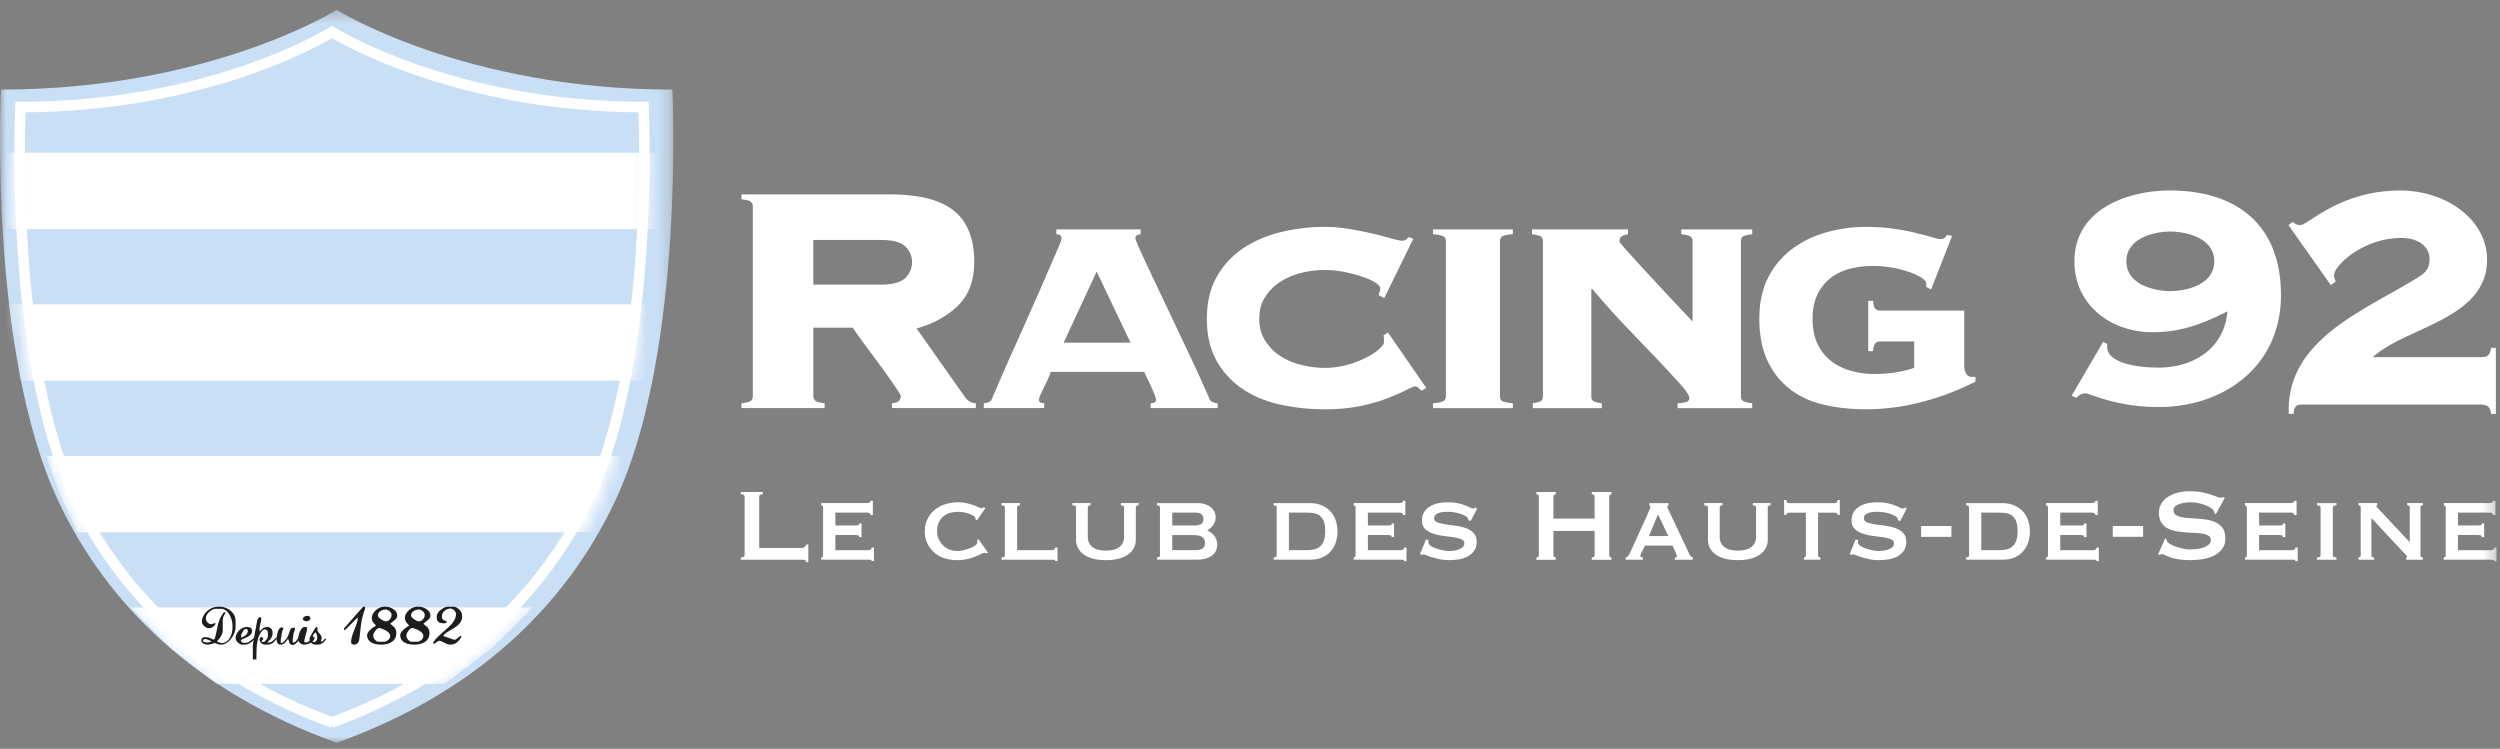 <svg width="207" height="62" xmlns="http://www.w3.org/2000/svg" xmlns:xlink="http://www.w3.org/1999/xlink"><rect width="100%" height="100%" fill="#808080" stroke="none"/><defs><path id="a" d="M0 .32h55.756V61H0z"/><path d="M.192 6.478S-.825 26.595 4.607 38.146c3.79 8.062 10.801 14.897 21.774 18.792 10.969-3.895 17.98-10.73 21.77-18.792 5.43-11.551 4.417-31.668 4.417-31.668C36.29 6.478 26.381.326 26.381.326S16.471 6.478.191 6.478z" id="c"/><path id="e" d="M0 61h206.714V.32H0z"/></defs><g fill="none" fill-rule="evenodd"><g transform="translate(0 .5)"><mask id="b" fill="#fff"><use xlink:href="#a"/></mask><path d="M27.879 61c11.644-4.173 19.087-11.502 23.11-20.14 5.763-12.383 4.687-33.942 4.687-33.942C38.396 6.918 27.879.32 27.879.32S17.359 6.918.079 6.918c0 0-1.075 21.559 4.69 33.941C8.791 49.5 16.234 56.827 27.88 61" fill="#C9DFF5" mask="url(#b)"/></g><g transform="translate(1 4.5)"><mask id="d" fill="#fff"><use xlink:href="#c"/></mask><path fill="#FFF" mask="url(#d)" d="M-.83 14.471h54.418V8.149H-.83zm0 12.55h54.418V20.7H-.83zm4.718 9.213L5.4 39.572h48.19V33.25H2.832zm9.189 12.871l3.853 3.018h18.887l3.915-2.953 3.389-3.371H9.827z"/></g><g transform="translate(0 .5)"><path d="M27.49 59.522l-.063-.021C17.369 55.838 9.912 49.243 5.865 40.42.555 28.84 1.485 8.549 1.495 8.346l.01-.18h.174c15.801 0 25.614-6.124 25.713-6.187l.097-.063.099.063c.1.063 9.913 6.186 25.709 6.186h.177l.01.181c.01.203.94 20.495-4.37 32.074-4.047 8.823-11.502 15.418-21.56 19.081l-.065.021zM1.858 8.541c-.08 2.025-.666 20.803 4.344 31.72 3.997 8.713 11.356 15.232 21.286 18.863 9.932-3.63 17.295-10.15 21.29-18.862 5.006-10.918 4.42-29.696 4.343-31.721-14.962-.043-24.563-5.542-25.633-6.187C26.42 3 16.82 8.498 1.86 8.541z" fill="#FFF"/><path d="M27.49 59.51l-.063-.021C17.373 55.827 9.92 49.235 5.875 40.416.568 28.844 1.497 8.56 1.506 8.356l.01-.18h.175c15.794 0 25.602-6.12 25.701-6.183l.097-.064.099.064c.1.063 9.908 6.183 25.698 6.183h.176l.01.18c.01.203.939 20.488-4.368 32.06-4.045 8.82-11.496 15.41-21.55 19.073l-.065.02zM1.87 8.552c-.08 2.024-.665 20.794 4.342 31.706 3.996 8.708 11.352 15.225 21.277 18.854 9.928-3.629 17.288-10.146 21.28-18.854 5.004-10.912 4.418-29.682 4.342-31.706-14.956-.043-24.552-5.54-25.622-6.183-1.069.644-10.664 6.14-25.618 6.183h0zM27.49 59.51l-.063-.021C17.373 55.827 9.92 49.235 5.875 40.416.568 28.844 1.497 8.56 1.506 8.356l.01-.18h.175c15.794 0 25.602-6.12 25.701-6.183l.097-.064.099.064c.1.063 9.908 6.183 25.698 6.183h.176l.01.18c.01.203.939 20.488-4.368 32.06-4.045 8.82-11.496 15.41-21.55 19.073l-.065.02zM1.87 8.552c-.08 2.024-.665 20.794 4.342 31.706 3.996 8.708 11.352 15.225 21.277 18.854 9.928-3.629 17.288-10.146 21.28-18.854 5.004-10.912 4.418-29.682 4.342-31.706-14.956-.043-24.552-5.54-25.622-6.183-1.069.644-10.664 6.14-25.618 6.183z" stroke="#FFF" stroke-width=".5"/><path d="M19.505 51.341c0 .376-.123.725-.375 1.048-.251.322-.523.484-.816.484a.845.845 0 01-.346-.063.533.533 0 00-.211-.066c-.102.033-.197.062-.288.09a.878.878 0 01-.27.04.686.686 0 01-.354-.088c-.117-.063-.177-.156-.177-.27 0-.076.034-.14.097-.193.054-.044.097-.065.132-.065h.277c.028 0 .122.035.278.105.052.02.129.052.23.101.07 0 .13-.13.185-.391.056-.259.112-.524.167-.795.084-.351.185-.61.305-.78.027-.036.063-.095.111-.179.051-.082.095-.126.142-.126.026 0 .061.01.102.023-.056.1-.117.197-.173.292a.777.777 0 00-.077.325v.915a1.142 1.142 0 01-.15.427 1.642 1.642 0 01-.334.419c.06.045.13.084.21.11a.71.71 0 00.196.04c.23 0 .428-.109.593-.322.196-.255.294-.608.294-1.057 0-.337-.08-.648-.239-.938-.19-.344-.432-.517-.724-.517h-.43c-.15 0-.32.077-.505.232-.207.175-.308.363-.308.561 0 .144.054.264.166.36a.45.45 0 00.291.124.425.425 0 00.12-.042c.065-.024.136-.043.21-.057v.1a.725.725 0 01-.256.252.5.5 0 01-.251.077.603.603 0 01-.414-.172.542.542 0 01-.195-.415c0-.143.049-.303.15-.475.118-.204.27-.368.465-.496.235-.15.503-.227.804-.227.365 0 .684.11.952.333.279.231.416.513.416.843v.433zm-2 1.253c-.118-.053-.221-.095-.304-.13a.554.554 0 00-.204-.049.24.24 0 00-.147.042c-.038.028-.056.056-.056.083 0 .043.036.082.105.11.071.03.154.045.249.045.06 0 .114-.005.157-.012a.427.427 0 00.2-.09zm3.557-.161c-.096.098-.176.17-.238.22-.186.145-.352.22-.5.22h-.273c-.108 0-.22-.052-.337-.157a.587.587 0 01-.208-.449.67.67 0 01.1-.297c.083-.152.186-.274.312-.37a.89.89 0 01.542-.184c.153 0 .263.033.329.098.051.049.08.13.08.232 0 .158-.08.294-.243.407-.08.063-.23.137-.444.228-.16.066-.239.118-.239.162 0 .044.029.085.085.127a.36.36 0 00.213.063.7.7 0 00.397-.103l.424-.333v.136zm-.546-.687c0-.06-.01-.106-.033-.13-.02-.023-.055-.035-.103-.035-.102 0-.18.052-.238.155-.058.103-.115.208-.172.313v.248a1.3 1.3 0 00.271-.13c.183-.118.275-.259.275-.42z" fill="#1D1D1B"/><path d="M22.907 52.368c-.078.135-.18.25-.302.344a.69.69 0 01-.421.161h-.25a.44.44 0 01-.317-.148c-.085-.09-.128-.18-.128-.271 0-.04.01-.08.035-.119a.15.15 0 01.134-.08c.034 0 .066.015.096.042a.137.137 0 01.043.1c0 .02-.01.043-.038.067a.354.354 0 00-.1.184h.219a2.41 2.41 0 00.212-.224.46.46 0 00.094-.28v-.25a.29.29 0 00-.071-.195.23.23 0 00-.18-.082c-.088 0-.184.06-.284.184a1.62 1.62 0 00-.282.593 4.088 4.088 0 00-.126 1.09c0 .075-.004.144-.006.212l-.005.19c0 .084.002.158.01.217h-.306v-1.23l.037-.222c.035-.183.07-.372.103-.56.044-.256.09-.495.136-.727l.066-.398c.046-.195.116-.313.213-.357h.14v.136c0 .077-.014.177-.044.3a4.588 4.588 0 00-.096.462v.28c.115-.112.203-.194.26-.241a.546.546 0 01.353-.127c.17 0 .295.055.375.165.062.084.092.2.092.339 0 .175-.058.34-.178.497-.138.146-.225.24-.261.282h.163c.117-.014.237-.08.361-.199.082-.083.168-.164.253-.248v.113zm1.843.049c0 .077-.062.18-.187.302-.122.125-.23.182-.325.182-.153 0-.245-.066-.28-.199-.05-.185-.09-.292-.116-.314a1.49 1.49 0 01-.255.342.517.517 0 01-.372.143.257.257 0 01-.248-.157.758.758 0 01-.061-.328l.027-.241c.028-.186.07-.338.12-.455.073-.164.167-.246.278-.246a.08.08 0 01.056.022.838.838 0 01.084.091c-.057.06-.103.192-.135.402a7.327 7.327 0 01-.089.482v.287h.14c.206-.163.36-.36.466-.583l.169-.478c.053-.127.135-.193.244-.193h.052l.045.003c.017 0 .032-.003.048-.003v.23c-.055.06-.09.163-.11.308a2.732 2.732 0 01-.063.374v.314c.09 0 .164-.024.224-.072.07-.057.145-.164.229-.326.04.03.058.066.058.113" fill="#1D1D1B"/><path d="M26.044 52.339c0 .09-.082.199-.244.321a.983.983 0 01-.606.213.499.499 0 01-.385-.164c-.078-.08-.118-.157-.118-.227v-.224c.047-.188.086-.33.123-.422.12-.28.258-.422.414-.422.082 0 .137.01.164.03.027.018.04.05.04.091a.567.567 0 00-.008.077c0 .042-.037.196-.114.465-.077.269-.116.442-.116.515 0 .075.052.11.154.11.061 0 .142-.038.242-.117.14-.11.278-.218.416-.33a.11.11 0 01.028.02c.004.008.01.028.01.064m-.348-1.625c0 .07-.047.126-.14.173a.374.374 0 01-.17.054.38.38 0 01-.213-.063c-.064-.042-.096-.087-.096-.136 0-.05.032-.101.096-.157a.4.4 0 01.251-.091c.114 0 .191.028.231.08.027.032.041.08.041.14" fill="#1D1D1B"/><path d="M26.987 52.462a1.04 1.04 0 01-.254.261c-.135.1-.26.15-.373.15h-.273a.428.428 0 01-.275-.108.496.496 0 01-.178-.404c0-.045.085-.213.253-.504.168-.292.27-.44.297-.44.053 0 .086.013.095.034.005.007.007.028.007.063v.171c0 .07.059.164.175.286.117.125.177.247.177.368a3.803 3.803 0 01-.03.11c-.017.085-.036.143-.045.18.118-.016.192-.053.232-.114a.335.335 0 01.192-.154v.101zm-.725-.074v-.217a.469.469 0 00-.057-.17c-.025-.047-.046-.096-.072-.146a.333.333 0 00-.143.134c-.036.06-.072.122-.104.182.03.017.055.042.072.068.02.026.027.058.027.103 0 .05-.018.103-.05.147-.033.047-.05.077-.05.09 0 .02.013.04.04.063.025.027.045.036.06.036.037 0 .086-.025.151-.076.085-.064.126-.136.126-.214zm3.961-2.46a5.95 5.95 0 00-.358 1.51 41.765 41.765 0 01-.123 1.047c-.064.26-.211.388-.44.388-.153 0-.23-.077-.23-.232 0-.17.044-.386.14-.651.086-.232.175-.466.268-.708.092-.243.141-.429.141-.558 0-.036-.005-.066-.01-.1l-1.043 1.045h-.074v-.153l1.576-1.782h.153v.194zm2.667.548a.44.44 0 01-.123.29c-.017.021-.173.15-.46.381.16.13.275.227.339.29.11.112.168.276.168.493 0 .29-.11.524-.333.691-.22.166-.526.252-.913.252-.41 0-.716-.082-.915-.244a.653.653 0 01-.255-.54c0-.116.064-.236.187-.367a2.07 2.07 0 01.349-.293c.066-.044.135-.084.203-.128a17.443 17.443 0 01-.262-.297.75.75 0 01-.086-.372c0-.182.093-.369.284-.56a1.09 1.09 0 01.806-.34c.247 0 .47.065.673.196.227.145.338.328.338.548m-.582 1.691c0-.134-.077-.258-.232-.373a1.766 1.766 0 00-.43-.224 1.283 1.283 0 00-.234-.074c-.114 0-.228.084-.348.248-.106.152-.158.28-.158.381a.51.51 0 00.153.355c.095.107.187.157.274.157h.505c.066 0 .154-.036.258-.11.142-.101.212-.224.212-.36m.116-1.729c0-.147-.071-.267-.212-.362-.106-.073-.19-.106-.255-.106a.785.785 0 00-.47.14c-.13.094-.194.206-.194.328 0 .119.095.24.282.356.162.101.275.154.34.154.164 0 .296-.07.396-.21a.522.522 0 00.113-.3m3.212.038a.435.435 0 01-.126.29c-.021.021-.174.15-.458.381.16.13.272.227.336.29.112.112.17.276.17.493 0 .29-.113.524-.333.691-.222.166-.525.252-.913.252-.41 0-.716-.082-.919-.244a.66.66 0 01-.253-.54c0-.116.064-.236.188-.367.098-.103.211-.201.35-.293.066-.044.134-.084.201-.128-.085-.096-.174-.196-.26-.297a.717.717 0 01-.089-.372c0-.182.094-.369.285-.56a1.09 1.09 0 01.807-.34c.247 0 .471.065.674.196.226.145.34.328.34.548m-.584 1.691c0-.134-.08-.258-.232-.373a1.822 1.822 0 00-.43-.224 1.178 1.178 0 00-.237-.074c-.11 0-.225.084-.345.248-.106.152-.16.28-.16.381 0 .125.051.245.153.355.097.107.187.157.276.157h.505c.066 0 .15-.036.258-.11.142-.101.212-.224.212-.36m.116-1.729c0-.147-.072-.267-.212-.362-.106-.073-.192-.106-.255-.106a.792.792 0 00-.472.14c-.128.094-.192.206-.192.328 0 .119.094.24.283.356.161.101.274.154.338.154a.47.47 0 00.397-.21.52.52 0 00.113-.3m3.094.119c0 .272-.123.513-.367.726-.106.095-.344.249-.715.465-.277.162-.435.3-.475.417l.935.317c.045 0 .149-.07.319-.206.092-.073.168-.124.225-.15v.158c-.173.247-.326.408-.454.479a.877.877 0 01-.442.11c-.148 0-.316-.05-.502-.157-.187-.105-.333-.157-.435-.157-.03 0-.11.047-.238.143-.08.056-.154.1-.229.13v-.158c.116-.189.344-.437.689-.74.418-.364.686-.61.798-.74.258-.291.383-.57.383-.835a.439.439 0 00-.184-.355.477.477 0 00-.282-.118.72.72 0 00-.419.15.61.61 0 00-.28.517c0 .154.062.257.189.308a.906.906 0 01.237.125c-.052.05-.095.084-.118.102a.114.114 0 01-.064.026 2.57 2.57 0 01-.057-.005.708.708 0 00-.11-.007c-.18 0-.306-.042-.386-.135-.08-.087-.122-.211-.122-.374 0-.24.129-.452.387-.637.212-.15.394-.22.548-.22h.429c.15 0 .302.059.45.187.195.162.29.37.29.634" fill="#1D1D1B"/><path d="M67.492 32.67c.1.1.361.174.784.218v.4h-6.88v-.4c.426-.044.687-.119.79-.218a.556.556 0 00.149-.391V16.61a.54.54 0 00-.15-.39c-.102-.1-.363-.17-.79-.216v-.41h12.222c2.47 0 4.267.458 5.378 1.365 1.112.911 1.67 2.315 1.67 4.22 0 1.545-.454 2.758-1.35 3.633-.903.875-2.047 1.504-3.422 1.885l3.938 5.582c.267.404.588.61.967.61v.4h-6.946v-.4c.492-.023.735-.226.735-.61 0-.048-.09-.198-.27-.471-.175-.27-.396-.596-.664-.975a65.607 65.607 0 00-.883-1.224c-.327-.44-.637-.864-.936-1.264a49.353 49.353 0 01-.784-1.077 9.92 9.92 0 01-.435-.638h-3.273v5.649c0 .154.048.289.15.391zm5.46-9.605c.978 0 1.65-.19 2.017-.555.365-.369.551-.805.551-1.292 0-.5-.186-.927-.55-1.3-.368-.368-1.04-.55-2.019-.55h-5.61v3.697h5.61zm22.325 9.823c.065 0 .157-.012.267-.038.114-.022.17-.112.17-.27 0-.09-.04-.224-.118-.416-.08-.192-.167-.398-.267-.629-.1-.218-.208-.442-.314-.666a8.658 8.658 0 01-.273-.578h-7.746c-.044.16-.113.353-.218.578-.1.224-.205.448-.317.666l-.299.629c-.087.192-.133.327-.133.417 0 .157.055.247.17.269.106.026.197.038.262.038v.401h-5.005v-.4a.991.991 0 00.397-.09.464.464 0 00.268-.247 219.305 219.305 0 012.04-4.659 634.691 634.691 0 001.852-4.168l1.349-3.104c.359-.814.536-1.276.536-1.39 0-.203-.149-.319-.432-.338v-.4h6.977v.4c-.287.02-.433.135-.433.337 0 .067.115.362.348.895.237.525.541 1.182.919 1.984.381.795.795 1.674 1.252 2.635.458.965.912 1.927 1.369 2.893.457.968.887 1.878 1.29 2.744.395.86.72 1.584.965 2.17a.45.45 0 00.268.248c.133.057.267.09.401.09v.4h-5.545v-.4zm-4.474-10.9l-2.734 5.886h5.54l-2.806-5.887zm23.817 2.186l-.466-.237c.02-.09.052-.18.082-.27a.87.87 0 00.048-.298c0-.138-.136-.291-.41-.477a5.246 5.246 0 00-1.073-.481c-.434-.148-.925-.28-1.47-.388a8.362 8.362 0 00-1.653-.168 7.87 7.87 0 00-1.904.235 5.758 5.758 0 00-1.734.724 4.19 4.19 0 00-1.27 1.25c-.337.507-.502 1.12-.502 1.841 0 .7.165 1.308.501 1.821.336.527.753.943 1.271 1.274a5.624 5.624 0 001.734.718c.65.157 1.282.243 1.904.243a6.77 6.77 0 001.888-.257 8.223 8.223 0 001.574-.605c.453-.231.805-.468 1.066-.705.251-.235.383-.404.383-.52v-.308c0-.128-.01-.228-.034-.302l.37-.23 3.17 4.588-.405.237c-.196-.246-.373-.368-.532-.368-.09 0-.327.099-.715.3-.392.2-.91.43-1.555.68-.642.255-1.409.472-2.287.655-.881.18-1.853.263-2.923.263-1.226 0-2.415-.122-3.588-.372-1.168-.244-2.21-.661-3.123-1.257a6.866 6.866 0 01-2.204-2.337c-.554-.962-.834-2.139-.834-3.537 0-1.366.28-2.533.834-3.495a6.978 6.978 0 012.204-2.353c.912-.606 1.955-1.045 3.123-1.327a15.187 15.187 0 013.588-.424c.734 0 1.448.064 2.139.19.69.117 1.323.246 1.904.38.578.139 1.076.267 1.503.392.42.122.72.183.899.183a.503.503 0 00.3-.1.815.815 0 00.203-.205l.4.138-2.406 4.909zm10.643-5.281c-.337.022-.597.07-.789.135-.183.067-.28.224-.28.471v12.78c0 .247.097.407.28.468.192.071.452.116.789.141v.405h-6.611v-.405c.33-.025.59-.07.78-.14.19-.062.287-.222.287-.469V19.5c0-.247-.096-.404-.287-.471a3.174 3.174 0 00-.78-.135v-.4h6.61v.4zm19.155 13.855c.176.07.398.115.665.14v.404h-6.175v-.404c.178 0 .382-.025.618-.07.232-.045.35-.167.35-.365 0-.206-.245-.584-.74-1.132a83.962 83.962 0 00-1.88-2.036c-.77-.808-1.633-1.703-2.591-2.707-.959-1-1.904-2.058-2.839-3.174l-.065.064v8.811c0 .247.079.404.244.469.17.07.378.115.622.14v.404h-5.706v-.404c.221-.025.42-.07.582-.14.167-.065.252-.222.252-.469V19.5c0-.247-.091-.404-.27-.468a2.297 2.297 0 00-.636-.135v-.404h7.946v.404a1.66 1.66 0 00-.462.135c-.156.064-.238.221-.238.468 0 .045.19.276.554.693.369.41.84.936 1.416 1.558.583.628 1.225 1.328 1.936 2.09.716.76 1.43 1.52 2.142 2.284V19.5c0-.247-.086-.404-.267-.468a2.417 2.417 0 00-.666-.135v-.404h5.873v.404c-.267.02-.49.068-.665.135-.181.064-.27.221-.27.468v12.78c0 .247.089.404.27.469m18.219-2.926c0 .224.057.43.163.61a.52.52 0 00.467.269h.303v.401c-.535.266-1.143.544-1.83.824-.698.282-1.443.532-2.24.756-.804.222-1.629.404-2.475.526-.844.116-1.691.18-2.537.18-1.29 0-2.48-.138-3.572-.401-1.089-.27-2.022-.715-2.786-1.33a6.31 6.31 0 01-1.808-2.354c-.433-.952-.65-2.09-.65-3.418 0-1.321.245-2.46.736-3.412a6.709 6.709 0 011.968-2.35 8.522 8.522 0 012.823-1.381 11.918 11.918 0 013.289-.456c.846 0 1.62.052 2.32.154.7.096 1.321.218 1.853.353.535.135.974.25 1.328.352.337.103.566.151.678.151.171 0 .292-.035.35-.099.056-.071.127-.148.216-.238l.401.068-1.738 4.437-.395-.198v-.234c0-.206-.159-.395-.455-.574a5.783 5.783 0 00-1.12-.49 9.129 9.129 0 00-1.414-.334 9.096 9.096 0 00-1.353-.116c-.69 0-1.35.077-1.973.231-.624.163-1.166.42-1.618.776a3.868 3.868 0 00-1.085 1.366c-.268.545-.402 1.212-.402 1.994 0 .811.134 1.504.402 2.071.27.57.634 1.046 1.098 1.41.47.373 1.016.646 1.64.828a7.3 7.3 0 002.037.27c.554 0 1.102-.039 1.632-.122a9.384 9.384 0 001.606-.385v-2.187h-2.805c-.264 0-.433.103-.5.308-.07.199-.096.372-.096.5h-.404v-4.171h.404c0 .138.026.305.096.506.067.202.236.302.5.302h6.946v4.607zm11.505-2.017l.334.164v.298c.029 1.17 2.114 1.67 4.272 1.67 2.776 0 5.415-1.5 5.686-4.661-2.28 1.16-4.006 1.731-6.22 1.731-3.41 0-6.453-2.238-6.453-5.87 0-4.3 4.374-5.865 7.904-5.865 5.53 0 9.2 2.835 9.2 8.67 0 5.86-4.702 9.26-10.117 9.26a15.84 15.84 0 01-4.243-.568c-1.054-.298-1.685-.568-1.814-.568-.268 0-.494.097-.761.366l-.398-.16 2.61-4.467zm1.923-6.668c0 1.971 2.384 2.465 3.635 2.465 1.258 0 3.642-.494 3.642-2.465 0-1.966-2.384-2.466-3.642-2.466-1.25 0-3.635.5-3.635 2.466zm29.373 7.935c.525 0 .726-.141.824-.773h.395v5.473h-.395c-.064-.635-.334-.775-.993-.775h-14.691c-.428 0-.662.173-.662.775h-.402c-.261-6.2 6.39-8.602 10.696-11.305.663-.398.956-.757.956-1.533 0-.827-.688-1.731-2.35-1.731-3.078 0-5.555 2.235-5.555 3.098 0 .134.06.333.137.503l-.404.305-3.508-4.97.366-.27a.81.81 0 00.595.27c.69 0 3.273-2.866 8.302-2.866 3.773 0 7.179 2.397 7.179 5.732 0 4.931-6.749 5.566-9.461 8.067h8.971zM66.634 45.867a1.47 1.47 0 00-.258-.019h-5.04v-.193c.216 0 .32-.063.32-.192v-4.841c0-.128-.104-.19-.32-.19v-.195h1.823v.195c-.195 0-.296.062-.296.19v4.245h3.513a.41.41 0 00.258-.077.234.234 0 00.102-.199h.193v1.456h-.193c0-.106-.034-.167-.102-.18m5.446-3.719c0-.134-.111-.205-.33-.205h-2.582v1.067h1.63c.12 0 .208-.01.264-.025.059-.022.086-.067.086-.144h.188v1.128h-.209c.02-.076-.006-.125-.084-.144a1.7 1.7 0 00-.327-.026h-1.548v1.257h2.709a.383.383 0 00.211-.054c.06-.045.087-.093.087-.161h.187v1.123h-.187c0-.064-.028-.1-.087-.109a1.617 1.617 0 00-.211-.013h-3.882v-.186a.195.195 0 00.105-.039c.034-.025.051-.064.051-.121v-3.99c0-.057-.017-.095-.05-.121a.168.168 0 00-.106-.035v-.196h3.755c.219 0 .33-.06.33-.189h.192v1.183h-.193zm8.696.352c0-.018 0-.031-.003-.044a.252.252 0 01-.007-.05c0-.04-.034-.084-.106-.146a1.184 1.184 0 00-.3-.176 2.003 2.003 0 00-.461-.141 2.374 2.374 0 00-.582-.06c-.255 0-.486.034-.695.098a1.64 1.64 0 00-.544.305 1.333 1.333 0 00-.36.503 1.7 1.7 0 00-.127.68c0 .257.05.481.145.686.094.202.221.378.374.526.156.142.333.25.529.33.198.074.4.11.603.11.192 0 .383-.023.582-.075.199-.05.379-.108.541-.176.161-.067.295-.14.395-.22.102-.078.153-.148.153-.213v-.086c0-.039 0-.074-.01-.106l.118-.103.782 1.129-.104.052a.568.568 0 00-.183-.052c-.056 0-.146.032-.273.096a9.85 9.85 0 01-.483.215 4.06 4.06 0 01-.675.211 4.177 4.177 0 01-.864.087c-.325 0-.645-.048-.962-.14a2.318 2.318 0 01-1.45-1.2 2.249 2.249 0 01-.235-1.049c0-.397.08-.746.236-1.041.156-.302.358-.555.612-.757.255-.2.545-.356.874-.449a3.354 3.354 0 011.011-.154c.267 0 .51.026.732.077.223.051.422.102.59.17.168.06.31.122.42.17a.715.715 0 00.246.077.126.126 0 00.09-.038.66.66 0 00.079-.052l.127.077-.697 1.013-.118-.083zm3.681-1.346v.195c-.159 0-.24.049-.24.158v3.546h2.856a.365.365 0 00.211-.054.194.194 0 00.085-.164h.193v1.116h-.193c0-.058-.03-.087-.085-.096-.055-.004-.127-.01-.211-.01h-4.146v-.19c.18 0 .273-.054.273-.16v-3.988c0-.11-.092-.158-.273-.158v-.195h1.53zm5.842.192c-.153 0-.231.055-.231.164v2.447c0 .34.121.615.368.824.248.201.628.307 1.134.307.51 0 .884-.106 1.133-.307a1.03 1.03 0 00.37-.824V41.51c0-.109-.087-.164-.264-.164v-.192h1.471v.192c-.156 0-.235.055-.235.161v2.7c0 .217-.048.43-.147.631a1.56 1.56 0 01-.449.539 2.33 2.33 0 01-.773.368 4.03 4.03 0 01-1.106.132c-.423 0-.792-.042-1.107-.132a2.273 2.273 0 01-.77-.368 1.562 1.562 0 01-.453-.539 1.428 1.428 0 01-.146-.631v-2.7c0-.058-.02-.096-.062-.122-.043-.026-.124-.039-.245-.039v-.192h1.512v.192zm5.668.039a.38.38 0 00-.167-.039v-.189h3.293c.268 0 .498.03.694.097.193.06.355.15.486.26.13.108.229.236.289.378a1.087 1.087 0 01.034.801 1.309 1.309 0 01-.163.302 1.68 1.68 0 01-.222.237 1.172 1.172 0 01-.25.173v.012c.1.042.199.097.296.168a1.346 1.346 0 01.456.595 1.254 1.254 0 01-.023.898 1.015 1.015 0 01-.3.392c-.14.115-.32.205-.541.275-.22.065-.488.097-.799.097H95.8v-.186a.38.38 0 00.167-.039c.053-.025.078-.063.078-.121v-3.99c0-.057-.025-.095-.078-.121zm2.977 1.622c.171 0 .327-.031.475-.102.15-.07.225-.218.225-.44a.531.531 0 00-.062-.269.45.45 0 00-.163-.157.45.45 0 00-.222-.077 1.687 1.687 0 00-.253-.016h-1.882v1.061h1.882zm-.021 2.046c.326 0 .548-.052.668-.154.121-.109.18-.257.18-.452 0-.215-.078-.382-.235-.49-.153-.103-.414-.155-.782-.155h-1.692v1.25h1.86zm6.542.602c.159 0 .244-.057.244-.16v-3.988c0-.106-.085-.16-.244-.16v-.19h2.94c.416 0 .771.068 1.07.203.296.134.537.31.722.525.19.218.326.465.414.747a2.892 2.892 0 01.003 1.734 1.984 1.984 0 01-.4.75 2.094 2.094 0 01-.708.527c-.29.134-.644.199-1.058.199h-2.983v-.187zm2.632-.602c.22 0 .429-.013.625-.045.198-.032.37-.103.52-.212a1.13 1.13 0 00.352-.48c.089-.209.133-.495.133-.847 0-.353-.044-.635-.133-.837a1.059 1.059 0 00-.352-.459 1.177 1.177 0 00-.52-.192 5.57 5.57 0 00-.625-.035h-1.375v3.107h1.375zm8.075-2.905c0-.134-.11-.205-.33-.205h-2.581v1.067h1.627c.124 0 .208-.01.267-.025.056-.022.086-.067.086-.144h.188v1.128h-.21c.022-.076-.008-.125-.087-.144a1.667 1.667 0 00-.326-.026h-1.545v1.257h2.71a.391.391 0 00.21-.054c.056-.045.086-.093.086-.161h.189v1.123h-.189c0-.064-.03-.1-.085-.109a1.662 1.662 0 00-.212-.013h-3.882v-.186a.205.205 0 00.105-.039c.035-.025.05-.064.05-.121v-3.99c0-.057-.015-.095-.05-.121a.174.174 0 00-.105-.035v-.196h3.755c.22 0 .329-.06.329-.189h.19v1.183h-.19zm2.105 2.065c0 .029 0 .06-.004.09-.006.032-.006.067-.006.105 0 .106.068.203.202.289.134.093.293.164.479.225.186.06.376.112.56.147.19.035.333.055.441.055.098 0 .221-.014.364-.023a2.18 2.18 0 00.428-.093c.141-.045.26-.109.362-.19a.42.42 0 00.147-.33c0-.153-.084-.266-.258-.34a3.038 3.038 0 00-.651-.163c-.261-.038-.544-.073-.846-.115a4.401 4.401 0 01-.847-.192 1.748 1.748 0 01-.652-.385c-.172-.167-.26-.404-.26-.709 0-.455.188-.818.564-1.087.37-.27.897-.404 1.574-.404a3.8 3.8 0 01.85.08c.239.052.438.109.6.177.164.06.296.119.399.173.101.054.176.08.224.08.058 0 .102-.006.13-.026a.674.674 0 01.106-.057l.117.115-.531 1.003-.19-.066c-.01-.04-.012-.084-.022-.126-.008-.041-.04-.087-.096-.128-.14-.122-.358-.224-.654-.31a3.68 3.68 0 00-.995-.13 3.03 3.03 0 00-.404.03 1.173 1.173 0 00-.34.092.585.585 0 00-.23.161.392.392 0 00-.086.25c0 .16.086.27.26.337.172.067.39.122.65.163.262.039.545.077.848.116.303.038.584.105.848.198.262.09.476.225.647.404.174.173.262.424.262.734 0 .315-.075.568-.228.767a1.628 1.628 0 01-.565.471 2.368 2.368 0 01-.75.222c-.27.038-.523.054-.765.054a3.82 3.82 0 01-.713-.067 7.817 7.817 0 01-.647-.16 8.509 8.509 0 01-.491-.174 1.173 1.173 0 00-.242-.077.159.159 0 00-.13.064l-.147-.11.485-1.191.203.051zm13.757-3.591c0-.128-.078-.189-.234-.189v-.196h1.63v.196a.224.224 0 00-.134.044c-.039.036-.054.081-.054.145v4.841c0 .061.015.11.054.142a.216.216 0 00.133.051v.193h-1.63v-.193c.157 0 .235-.064.235-.193V43.46h-3.41v2.004c0 .061.02.11.059.142a.212.212 0 00.134.051v.193h-1.602v-.193c.137 0 .202-.064.202-.193v-4.841c0-.128-.065-.189-.202-.189v-.196h1.602v.196a.22.22 0 00-.134.044.18.18 0 00-.06.145v1.815h3.41v-1.815zm2.57 5.033a.335.335 0 00.207-.128.973.973 0 00.124-.186l1.573-3.459c.04-.1.076-.18.101-.24a.454.454 0 00.035-.177c0-.041-.006-.067-.025-.08-.016-.013-.035-.02-.054-.035v-.193h1.594v.193a.2.2 0 01-.07.029c-.021.006-.035.038-.035.086 0 .042.016.093.049.154.032.06.063.128.101.209l1.71 3.622c.04.064.076.113.118.138.041.03.09.048.136.067v.19h-1.502v-.16a.24.24 0 00.112-.03c.04-.025.06-.06.06-.117a.345.345 0 00-.023-.12c-.015-.032-.032-.083-.054-.137l-.283-.607h-2.266l-.296.572c-.026.06-.051.108-.07.157a.4.4 0 00-.023.124c0 .055.013.09.052.103a.32.32 0 00.149.025v.19h-1.42v-.19zm3.533-1.769l-.855-1.795-.752 1.795h1.607zm4.486-2.54c-.153 0-.23.055-.23.164v2.447c0 .34.121.615.37.824.245.201.624.307 1.133.307.506 0 .882-.106 1.13-.307.246-.209.376-.484.376-.824V41.51c0-.109-.095-.164-.267-.164v-.192h1.47v.192c-.158 0-.235.055-.235.161v2.7c0 .217-.048.43-.146.631a1.598 1.598 0 01-.452.539 2.32 2.32 0 01-.771.368c-.315.09-.68.132-1.105.132-.427 0-.796-.042-1.107-.132a2.295 2.295 0 01-.774-.368 1.56 1.56 0 01-.449-.539 1.47 1.47 0 01-.146-.631v-2.7a.133.133 0 00-.064-.122c-.041-.026-.124-.039-.245-.039v-.192h1.512v.192zm6.847 4.271c.035-.025.055-.067.055-.125v-3.546h-1.376a.311.311 0 00-.159.041.147.147 0 00-.076.139h-.188v-1.228h.188c0 .102.025.173.076.205a.271.271 0 00.159.054h3.766a.272.272 0 00.16-.054c.047-.032.073-.103.073-.205h.187v1.228h-.187a.151.151 0 00-.074-.139.311.311 0 00-.159-.04h-1.378v3.545c0 .106.066.164.197.164v.186h-1.372v-.186a.17.17 0 00.108-.039m4.38-1.404c0 .029-.002.06-.006.09-.003.032-.003.067-.003.105 0 .106.07.203.204.289.133.093.29.164.477.225.191.06.373.112.561.147.19.035.334.055.439.055.1 0 .22-.014.365-.023.144-.016.288-.048.431-.093.14-.045.258-.109.357-.19a.42.42 0 00.149-.33c0-.153-.086-.266-.261-.34a2.962 2.962 0 00-.65-.163c-.26-.038-.544-.073-.846-.115a4.488 4.488 0 01-.847-.192 1.721 1.721 0 01-.65-.385c-.175-.167-.26-.404-.26-.709 0-.455.19-.818.56-1.087.375-.27.9-.404 1.58-.404.33 0 .613.026.848.08a4.204 4.204 0 011 .35c.1.054.175.08.223.08.06 0 .102-.006.13-.026a.661.661 0 01.106-.057l.114.115-.528 1.003-.191-.066c-.007-.04-.013-.084-.023-.126-.005-.041-.037-.087-.091-.128-.14-.122-.363-.224-.656-.31a3.68 3.68 0 00-.997-.13c-.14 0-.277.013-.398.03a1.217 1.217 0 00-.344.092.602.602 0 00-.232.161.379.379 0 00-.083.25c0 .16.086.27.261.337a3.1 3.1 0 00.646.163c.262.039.545.077.85.116.3.038.583.105.844.198.261.09.477.225.652.404.172.173.261.424.261.734 0 .315-.079.568-.232.767-.15.202-.337.356-.563.471a2.339 2.339 0 01-.749.222 5.35 5.35 0 01-.763.054 3.82 3.82 0 01-.717-.067 8.19 8.19 0 01-.643-.16 7.432 7.432 0 01-.493-.174 1.136 1.136 0 00-.245-.077.16.16 0 00-.127.064l-.146-.11.486-1.191.2.051z" fill="#FFF"/><mask id="f" fill="#fff"><use xlink:href="#e"/></mask><path fill="#FFF" mask="url(#f)" d="M159.068 43.95h2.509v-.898h-2.51zm3.725 1.705c.16 0 .245-.057.245-.16v-3.988c0-.106-.085-.16-.245-.16v-.19h2.942c.417 0 .77.068 1.066.203.296.134.538.31.728.525.185.218.322.465.412.747.085.28.133.571.133.869 0 .302-.044.59-.13.866a2.059 2.059 0 01-.402.75 2.106 2.106 0 01-.706.526c-.29.134-.644.199-1.06.199h-2.983v-.187zm2.633-.602c.22 0 .426-.013.624-.045a1.19 1.19 0 00.522-.212c.146-.109.267-.272.353-.48.086-.209.13-.495.13-.847 0-.353-.044-.635-.13-.837a1.048 1.048 0 00-.353-.459 1.178 1.178 0 00-.522-.192 5.575 5.575 0 00-.624-.035h-1.376v3.107h1.376zm8.073-2.905c0-.134-.111-.205-.328-.205h-2.582v1.067h1.63c.124 0 .207-.01.264-.025.057-.022.086-.067.086-.144h.19v1.128h-.212c.022-.076-.007-.125-.08-.144a1.784 1.784 0 00-.33-.026h-1.548v1.257h2.709a.4.4 0 00.214-.054c.056-.045.083-.093.083-.161h.19v1.123h-.19c0-.064-.027-.1-.083-.109a1.7 1.7 0 00-.214-.013h-3.884v-.186a.213.213 0 00.109-.039c.034-.025.051-.064.051-.121v-3.99c0-.057-.017-.095-.051-.121a.181.181 0 00-.109-.035v-.196h3.757c.217 0 .328-.06.328-.189h.193v1.183h-.193zm1.438 1.802h2.512v-.898h-2.512zm4.339.135l.106.054a.35.35 0 00.041.17.758.758 0 00.293.253c.143.08.309.158.497.218.187.06.382.113.585.154.207.039.389.061.55.061.122 0 .278-.012.469-.028.19-.017.378-.055.56-.113a1.47 1.47 0 00.474-.237.461.461 0 00.204-.391c0-.167-.06-.283-.185-.363a1.299 1.299 0 00-.487-.17c-.2-.038-.43-.057-.687-.07-.258-.013-.522-.026-.79-.048a6.409 6.409 0 01-.79-.106 2.266 2.266 0 01-.687-.25c-.2-.115-.36-.276-.487-.48-.12-.2-.185-.47-.185-.793 0-.22.051-.44.153-.651.105-.218.261-.404.472-.564.216-.163.48-.298.805-.401a3.93 3.93 0 011.143-.154c.373 0 .697.03.975.08.273.061.511.122.712.186.2.065.37.126.51.18a.93.93 0 00.343.087c.099 0 .169-.02.213-.061l.125.083-.73 1.33-.108-.041a.577.577 0 00-.082-.247.94.94 0 00-.277-.25 2.739 2.739 0 00-.465-.221 3.51 3.51 0 00-.57-.15 3.051 3.051 0 00-.611-.059c-.16 0-.318.013-.484.035a2.517 2.517 0 00-.449.113.904.904 0 00-.334.195.415.415 0 00-.134.308c0 .167.06.295.188.385.124.083.283.147.484.189.204.042.43.07.69.087.256.012.52.032.787.051.267.022.53.057.786.11a2.4 2.4 0 01.688.256c.203.121.369.275.493.477.118.202.179.456.179.779 0 .366-.096.667-.29.905a2.033 2.033 0 01-.723.551c-.29.137-.602.228-.933.272-.34.049-.653.071-.938.071-.402 0-.742-.022-1.013-.07a3.464 3.464 0 01-.678-.17 3.659 3.659 0 01-.427-.18.665.665 0 00-.276-.08c-.048 0-.096.028-.137.086l-.15-.086.582-1.292zm10.687-1.937c0-.134-.108-.205-.327-.205h-2.583v1.067h1.63c.121 0 .207-.01.265-.025.057-.022.082-.067.082-.144h.195v1.128h-.214c.02-.076-.006-.125-.082-.144a1.752 1.752 0 00-.332-.026h-1.544v1.257h2.71a.386.386 0 00.21-.054c.06-.045.085-.093.085-.161h.191v1.123h-.19c0-.064-.025-.1-.086-.109a1.635 1.635 0 00-.21-.013h-3.884v-.186a.193.193 0 00.105-.039c.038-.025.054-.064.054-.121v-3.99c0-.057-.016-.095-.054-.121a.166.166 0 00-.105-.035v-.196h3.757c.219 0 .327-.06.327-.189h.194v1.183h-.194zm1.881 3.507c.115 0 .195-.012.236-.038a.134.134 0 00.064-.122v-3.988a.133.133 0 00-.064-.122.503.503 0 00-.236-.038v-.19h1.612v.19c-.195 0-.297.051-.297.16v3.988c0 .103.102.16.297.16v.19h-1.612v-.19zm3.432 0c.128 0 .191-.057.191-.16v-3.988c0-.109-.063-.16-.19-.16v-.19h1.556v.19c-.05.006-.076.025-.076.051 0 .042.08.135.232.288l2.54 2.713v-2.892c0-.109-.07-.16-.213-.16v-.19h1.293v.19c-.128 0-.192.051-.192.16v3.988c0 .103.064.16.192.16v.19h-1.376v-.19c.051 0 .073-.019.073-.057 0-.026-.028-.077-.101-.148-.061-.07-.14-.15-.226-.244l-2.627-2.814v3.103c0 .103.08.16.223.16v.19h-1.299v-.19zm11.152-3.507c0-.134-.112-.205-.328-.205h-2.582v1.067h1.63c.124 0 .21-.01.264-.025.057-.022.086-.067.086-.144h.191v1.128h-.213c.022-.076-.007-.125-.083-.144a1.74 1.74 0 00-.33-.026h-1.545v1.257h2.709a.386.386 0 00.21-.054c.06-.045.086-.093.086-.161h.191v1.123h-.191c0-.064-.025-.1-.086-.109a1.635 1.635 0 00-.21-.013h-3.884v-.186a.195.195 0 00.105-.039c.035-.025.055-.064.055-.121v-3.99c0-.057-.02-.095-.055-.121a.167.167 0 00-.105-.035v-.196h3.757c.216 0 .328-.06.328-.189h.194v1.183h-.194z"/></g></g></svg>